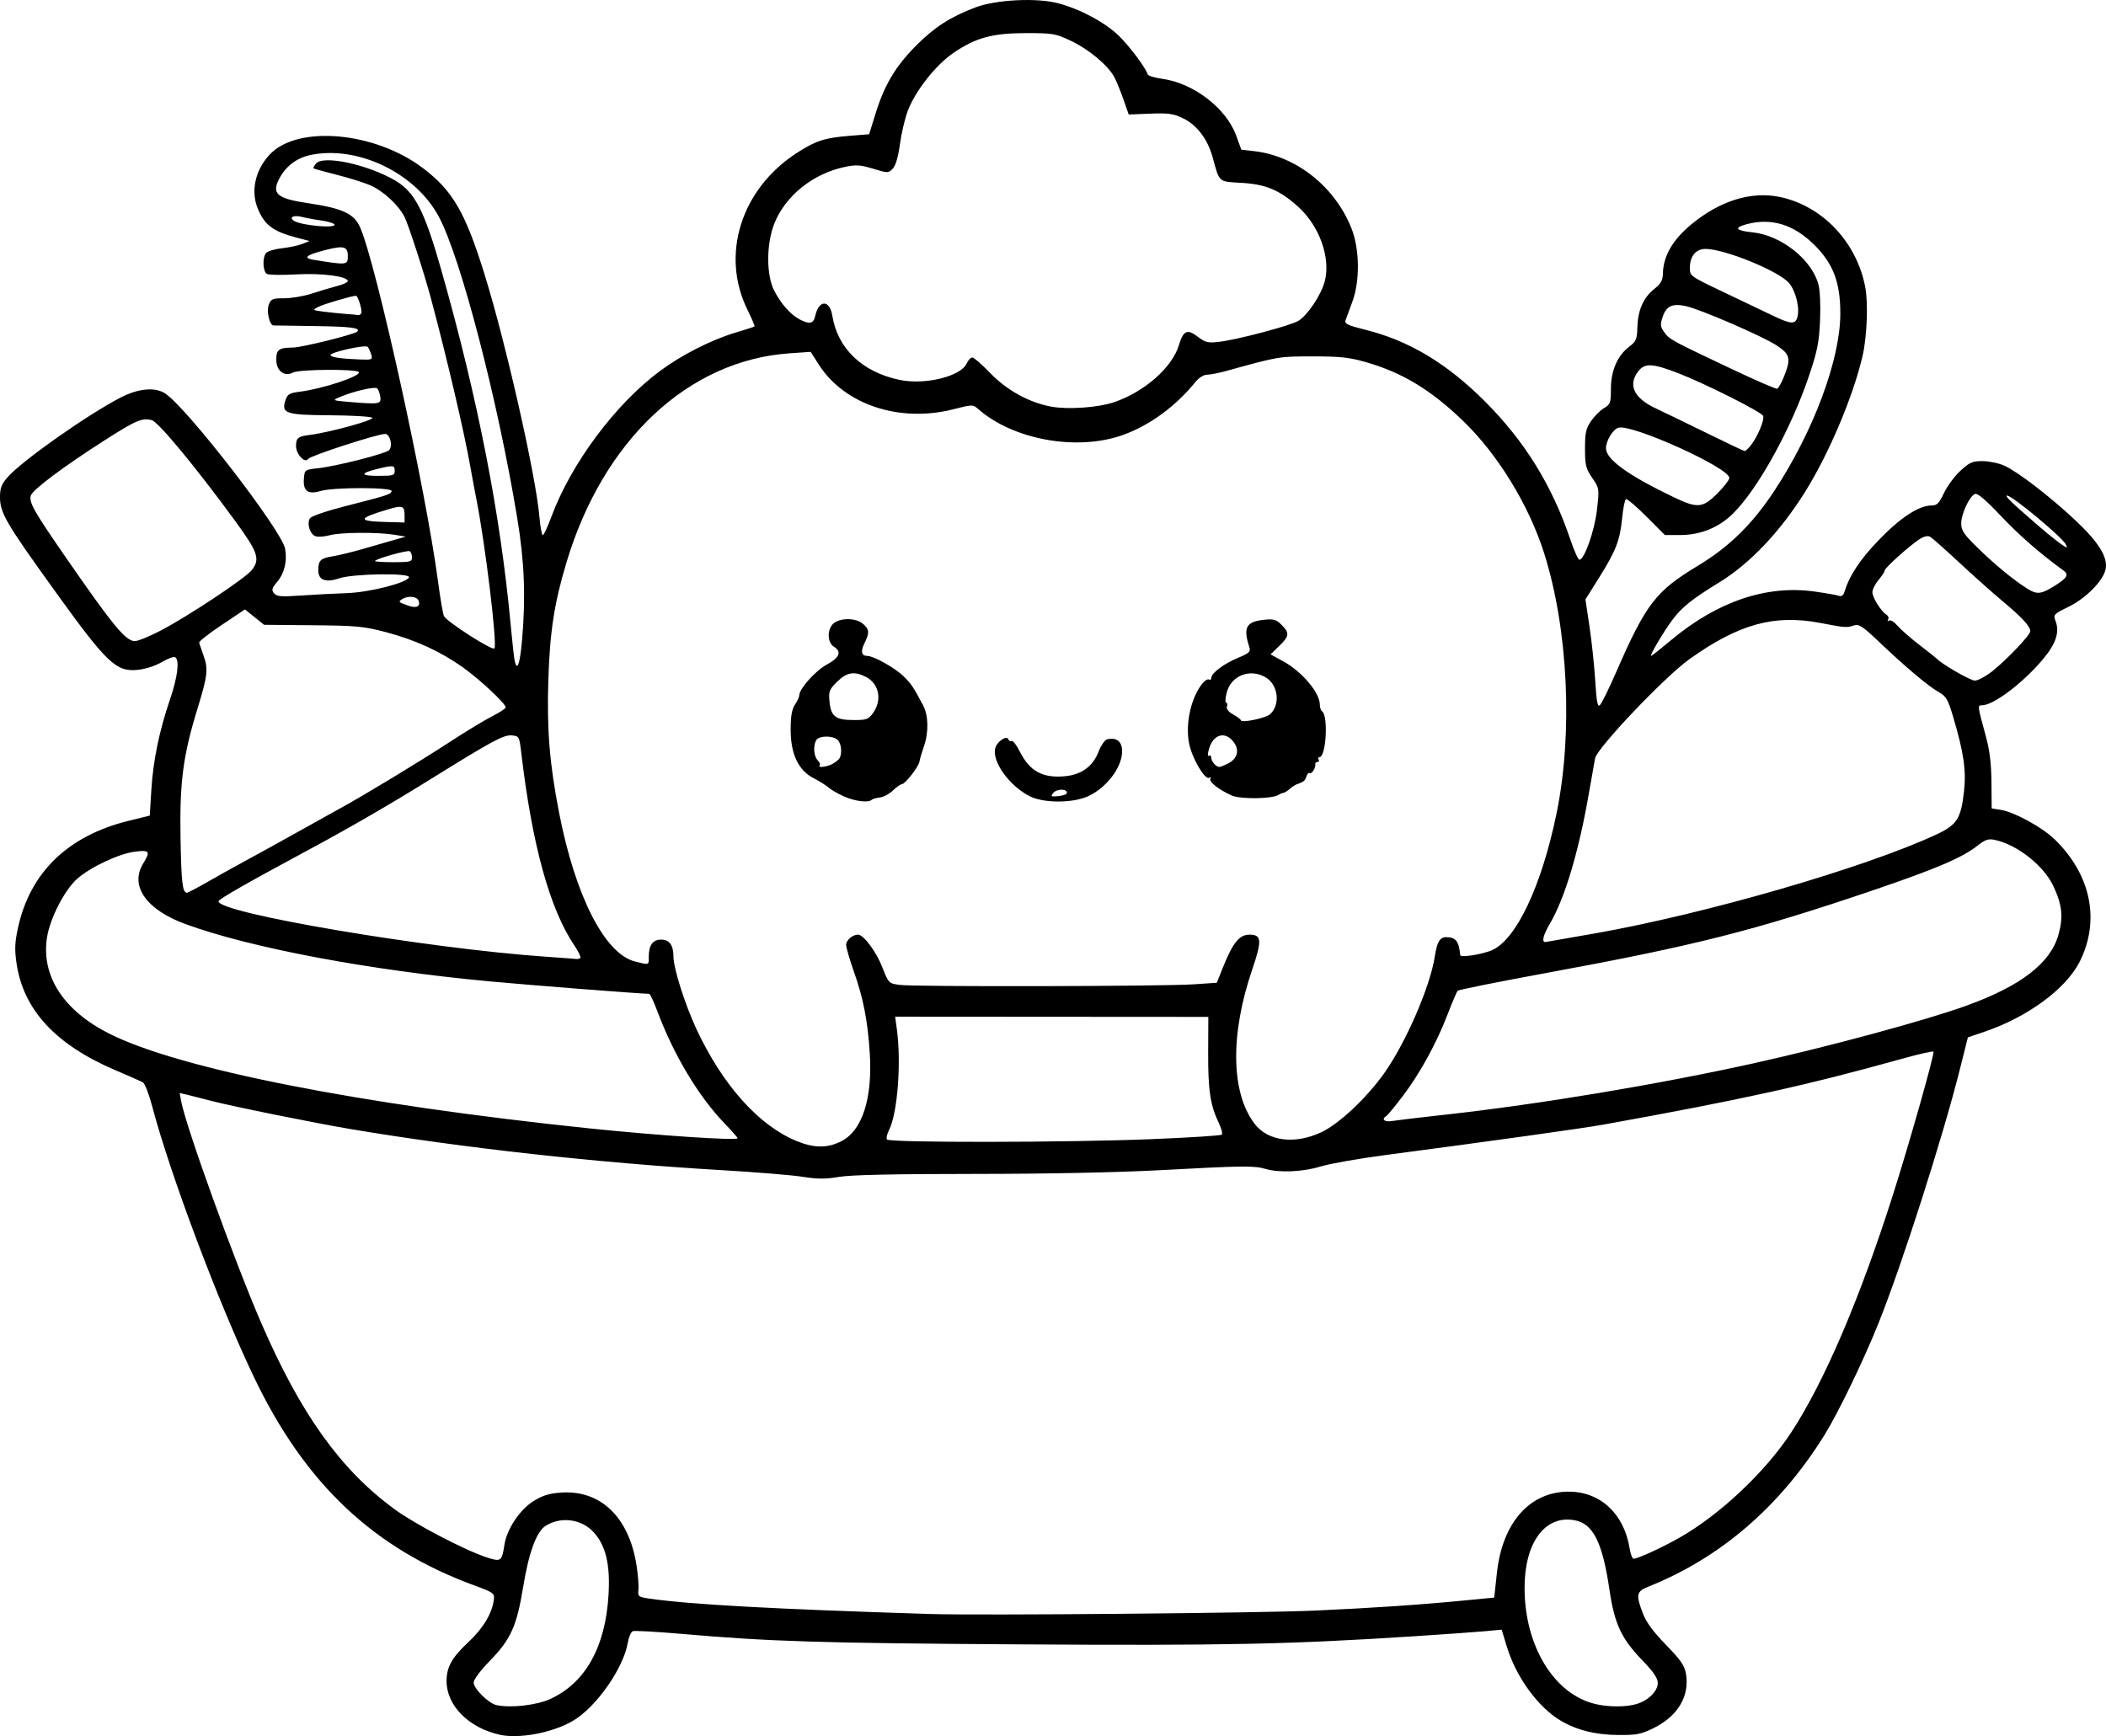 <?xml version="1.0" encoding="UTF-8" standalone="no"?>
<!-- Created with Inkscape (http://www.inkscape.org/) -->

<svg
   width="225.872mm"
   height="186.214mm"
   viewBox="0 0 225.872 186.214"
   version="1.1"
   id="svg5"
   xml:space="preserve"
   xmlns="http://www.w3.org/2000/svg"
   xmlns:svg="http://www.w3.org/2000/svg"><defs
     id="defs2" /><g
     id="layer1"
     transform="translate(100.139,-44.573)"><path
       style="fill:#000000;stroke-width:0.265"
       d="m -46.561,230.638 c -3.305,-0.734 -5.668,-3.11 -5.683,-5.717 -0.009,-1.522 0.567,-2.556 2.352,-4.222 1.594,-1.488 2.56,-3.115 2.725,-4.587 0.071,-0.634 -0.083,-0.744 -2.04,-1.459 -10.845,-3.963 -18.208,-10.908 -23.679,-22.333 -3.795,-7.926 -9.023,-21.837 -10.932,-29.089 -0.343,-1.301 -0.792,-2.456 -0.998,-2.566 -0.206,-0.11 -1.541,-0.698 -2.966,-1.306 -6.406,-2.733 -9.868,-6.489 -10.588,-11.489 -0.217,-1.508 -0.182,-2.231 0.188,-3.892 1.308,-5.866 5.38,-9.776 11.829,-11.359 l 2.277,-0.559 0.168,-2.743 c 0.194,-3.164 0.855,-6.373 2.009,-9.741 0.813,-2.372 1.036,-4.211 0.549,-4.512 -0.143,-0.089 -0.793,0.15 -1.443,0.531 -0.692,0.405 -1.763,0.751 -2.583,0.832 -2.305,0.23 -3.293,-0.71 -8.834,-8.404 -5.306,-7.368 -5.929,-8.432 -5.929,-10.138 0,-0.96 0.162,-1.379 0.826,-2.136 1.528,-1.741 8.456,-6.629 12.046,-8.501 1.958,-1.021 3.767,-1.191 4.862,-0.457 2.384,1.596 12.474,14.665 12.844,16.634 0.247,1.316 -0.067,2.632 -0.851,3.563 -0.573,0.681 -0.625,0.872 -0.333,1.223 0.29,0.35 0.751,0.388 2.872,0.241 1.39,-0.096 3.598,-0.211 4.908,-0.256 2.469,-0.084 6.493,-1.108 6.692,-1.703 0.16,-0.48 -6.004,-0.39 -7.475,0.11 -1.481,0.503 -2.262,0.198 -2.256,-0.879 0.006,-1.038 0.255,-1.278 1.532,-1.477 0.627,-0.098 2.115,-0.461 3.307,-0.806 1.192,-0.345 2.703,-0.781 3.358,-0.968 l 1.191,-0.34 -1.191,-0.197 c -1.79,-0.296 -5.82,-0.27 -6.954,0.045 -0.551,0.153 -1.235,0.204 -1.521,0.113 -0.604,-0.192 -0.976,-1.356 -0.616,-1.927 0.139,-0.22 1.755,-0.778 3.677,-1.27 4.755,-1.217 4.969,-1.286 5.088,-1.643 0.141,-0.424 -6.23,-0.434 -7.639,-0.012 -1.34,0.402 -1.884,-0.009 -1.772,-1.34 0.079,-0.942 0.09,-0.95 1.535,-1.107 1.927,-0.21 7.193,-1.545 7.588,-1.924 0.438,-0.42 0.127,-1.754 -0.409,-1.754 -0.827,2.64e-4 -8.053,2.348 -8.261,2.684 -0.329,0.532 -1.299,-0.504 -1.299,-1.386 0,-0.856 0.217,-1.034 1.444,-1.186 2.153,-0.267 7.088,-1.627 6.73,-1.854 -0.203,-0.129 -2.25,-0.245 -4.548,-0.259 -4.723,-0.027 -5.23,-0.199 -4.76,-1.61 0.218,-0.655 0.421,-0.775 1.552,-0.919 2.482,-0.316 6.577,-1.68 6.316,-2.103 -0.215,-0.348 -6.388,-0.307 -7.049,0.047 -0.925,0.495 -1.802,-0.17 -1.802,-1.366 0,-1.101 0.278,-1.303 1.808,-1.313 0.923,-0.006 6.574,-1.408 6.871,-1.705 0.405,-0.405 -0.648,-0.543 -4.533,-0.598 -2.353,-0.033 -4.353,-0.063 -4.444,-0.066 -0.424,-0.016 -0.774,-1.52 -0.514,-2.206 0.246,-0.648 0.394,-0.71 1.68,-0.71 0.776,0 2.118,-0.232 2.983,-0.516 0.865,-0.284 2.079,-0.645 2.697,-0.804 0.618,-0.158 1.124,-0.391 1.124,-0.516 0,-0.519 -2.778,-0.883 -5.538,-0.725 -1.539,0.088 -2.954,0.064 -3.144,-0.054 -0.437,-0.27 -0.494,-1.743 -0.087,-2.233 0.169,-0.203 0.931,-0.435 1.694,-0.516 0.763,-0.081 1.744,-0.288 2.181,-0.461 l 0.794,-0.315 -1.394,-0.365 c -2.505,-0.656 -3.421,-1.337 -4.152,-3.087 -0.79,-1.89 -0.291,-4.167 1.279,-5.835 2.982,-3.17 11.23,-2.447 16.389,1.438 3.221,2.426 4.569,4.743 6.643,11.424 2.3,7.407 5.516,21.629 5.889,26.039 0.09,1.06 0.251,1.927 0.358,1.927 0.107,0 0.514,-0.863 0.903,-1.918 2.118,-5.738 6.859,-12.113 11.666,-15.685 2.308,-1.716 5.483,-3.33 8.073,-4.106 1.084,-0.325 2.013,-0.625 2.063,-0.667 0.051,-0.042 -0.29,-0.852 -0.757,-1.8 -2.906,-5.902 -0.682,-12.95 5.309,-16.822 2.021,-1.306 2.963,-1.611 5.65,-1.828 l 2.092,-0.169 0.706,-2.267 c 0.953,-3.061 2.134,-5.031 4.359,-7.268 1.946,-1.957 3.685,-3.072 6.363,-4.08 2.178,-0.819 6.489,-1.04 8.789,-0.449 2.378,0.611 5.113,2.076 6.599,3.535 1.152,1.132 2.817,3.363 3.066,4.108 0.051,0.152 0.753,0.367 1.56,0.476 3.34,0.453 6.852,3.144 7.918,6.066 l 0.558,1.53 1.427,0.168 c 4.459,0.524 8.572,3.78 10.36,8.201 0.913,2.257 0.962,5.699 0.113,7.971 -0.326,0.873 -0.656,1.774 -0.732,2.003 -0.11,0.33 0.317,0.528 2.087,0.965 4.709,1.163 8.794,3.608 12.906,7.729 4.245,4.253 7.165,8.98 9.124,14.77 0.406,1.201 0.845,2.183 0.974,2.183 0.535,0 1.625,-3.087 1.882,-5.331 0.265,-2.311 0.265,-2.314 -0.507,-3.452 -0.685,-1.011 -0.772,-1.365 -0.772,-3.143 0,-1.694 0.101,-2.15 0.649,-2.951 0.357,-0.521 0.982,-1.144 1.389,-1.385 0.682,-0.403 0.74,-0.564 0.74,-2.058 0,-1.949 0.695,-3.565 1.943,-4.517 0.767,-0.585 0.862,-0.804 0.894,-2.072 0.048,-1.841 0.638,-3.196 1.791,-4.117 0.73,-0.583 0.932,-0.937 0.948,-1.666 0.041,-1.888 1.046,-3.625 3.062,-5.292 3.049,-2.521 6.398,-3.562 9.447,-2.936 4.58,0.94 8.286,4.847 9.196,9.692 0.328,1.744 0.183,5.352 -0.297,7.399 -1.024,4.369 -3.6,10.454 -6.16,14.552 -2.65,4.244 -5.896,7.673 -9.157,9.675 -2.96,1.818 -4.046,2.681 -5.051,4.019 -0.943,1.255 -2.505,3.9 -2.304,3.9 0.061,0 1.05,-0.783 2.198,-1.74 4.925,-4.106 10.194,-5.886 15.304,-5.171 1.251,0.175 2.45,0.385 2.663,0.467 0.234,0.09 0.448,-0.046 0.539,-0.342 0.574,-1.86 1.673,-3.528 3.721,-5.653 2.32,-2.407 4.301,-3.701 5.663,-3.701 0.578,0 0.803,-0.228 1.323,-1.337 0.344,-0.735 1.136,-1.807 1.759,-2.381 0.993,-0.915 1.289,-1.044 2.396,-1.038 0.694,0.003 1.739,0.223 2.321,0.489 1.468,0.67 4.855,3.273 7.585,5.831 2.543,2.382 3.549,4.013 3.268,5.295 -0.272,1.24 -2.098,3.087 -3.956,4.002 -1.626,0.8 -1.667,0.846 -1.402,1.547 0.45,1.193 0.026,2.452 -1.39,4.127 -2.151,2.544 -5.278,4.899 -6.506,4.899 -0.492,0 -0.491,0.011 0.411,3.307 0.414,1.513 0.587,2.921 0.605,4.935 l 0.025,2.818 0.992,0.159 c 1.441,0.23 4.423,1.863 5.75,3.148 3.913,3.788 4.923,8.724 2.69,13.147 -1.472,2.917 -5.612,5.954 -10.248,7.517 l -1.736,0.586 -0.86,3.425 c -1.846,7.348 -6.193,20.917 -8.726,27.237 -1.591,3.968 -4.33,9.638 -5.793,11.991 -4.776,7.68 -11.151,13.172 -18.875,16.262 -1.306,0.523 -1.375,0.848 -0.608,2.867 0.361,0.95 1.109,1.968 2.479,3.377 1.591,1.635 1.997,2.224 2.147,3.111 0.407,2.408 -0.879,4.549 -3.508,5.84 -1.3,0.638 -1.808,0.736 -3.752,0.722 -2.452,-0.017 -4.447,-0.516 -6.189,-1.548 -2.418,-1.432 -4.771,-4.669 -5.764,-7.93 l -0.554,-1.821 -1.766,0.164 c -0.971,0.09 -4.437,0.337 -7.703,0.549 -13.303,0.862 -20.325,1.006 -42.319,0.864 -21.505,-0.139 -26.622,-0.298 -36.201,-1.128 -2.667,-0.231 -5.007,-0.36 -5.199,-0.286 -0.192,0.074 -0.433,0.626 -0.535,1.228 -0.465,2.755 -3.395,6.929 -5.89,8.391 -2.183,1.279 -5.759,1.955 -7.869,1.487 z m 5.476,-3.843 c 3.757,-1.74 5.892,-5.588 6.215,-11.201 0.182,-3.171 -0.284,-5.173 -1.536,-6.6 -1.303,-1.484 -3.553,-1.807 -5.219,-0.75 -0.982,0.623 -1.799,2.85 -2.407,6.566 -0.688,4.206 -1.324,5.608 -3.6,7.941 -0.986,1.011 -1.707,1.98 -1.707,2.297 0,0.653 1.604,2.24 2.447,2.42 1.561,0.334 4.324,0.014 5.807,-0.673 z m 116.395,0.579 c 1.296,-0.36 2.351,-1.382 2.351,-2.277 0,-0.526 -0.463,-1.199 -1.725,-2.506 -2.171,-2.249 -2.923,-3.868 -3.443,-7.409 -0.76,-5.172 -1.749,-7.167 -3.741,-7.541 -3.173,-0.595 -5.378,2.378 -5.378,7.25 0,6.231 3.164,11.418 7.603,12.464 1.384,0.326 3.2,0.334 4.334,0.019 z m -34.426,-10.044 c 6.35,-0.288 11.208,-0.618 16.166,-1.098 l 3.069,-0.297 0.287,-2.64 c 0.587,-5.403 3.521,-8.723 7.708,-8.723 3.38,0 5.934,2.381 6.526,6.083 0.098,0.612 0.29,1.113 0.426,1.113 0.441,0 2.943,-1.143 4.844,-2.213 4.346,-2.446 9.245,-7.048 12.048,-11.316 3.563,-5.426 7.44,-14.501 11.006,-25.761 1.802,-5.69 4.416,-14.952 4.263,-15.105 -0.075,-0.075 -1.609,0.274 -3.408,0.776 -10.157,2.834 -17.256,4.4 -31.979,7.05 -2.246,0.404 -11.814,1.741 -23.625,3.3 -2.734,0.361 -5.753,0.898 -6.709,1.193 -1.89,0.584 -4.455,0.697 -5.916,0.261 -1.207,-0.36 -2.402,-0.346 -11.243,0.133 -4.583,0.248 -12.225,0.402 -20.037,0.404 -8.55,0.002 -13.222,0.105 -14.466,0.318 -1.436,0.246 -2.29,0.244 -3.908,-0.011 -1.139,-0.18 -5.047,-0.5 -8.685,-0.712 -13.137,-0.766 -27.693,-2.375 -39.687,-4.388 -3.924,-0.658 -12.9,-2.475 -15.064,-3.048 -0.883,-0.234 -2.003,-0.519 -2.49,-0.634 l -0.885,-0.209 0.165,0.879 c 0.521,2.775 5.72,17.173 8.599,23.815 4.212,9.716 8.469,15.672 14.23,19.915 2.205,1.624 7.599,4.446 9.974,5.217 1.492,0.485 1.602,0.406 1.862,-1.328 0.257,-1.711 1.654,-3.813 3.15,-4.735 0.985,-0.608 1.682,-0.818 2.988,-0.901 4.199,-0.267 7.214,2.643 8.029,7.75 0.162,1.013 0.258,2.202 0.214,2.642 -0.077,0.773 -0.036,0.806 1.243,0.991 4.342,0.627 13.432,1.125 30.03,1.643 5.369,0.168 35.388,-0.098 41.275,-0.365 z M -9.906,166.986 c 2.239,-1.129 3.358,-4.583 3.053,-9.423 -0.22,-3.494 -0.695,-5.929 -1.719,-8.812 -0.448,-1.262 -0.815,-2.537 -0.815,-2.835 0,-0.501 0.688,-1.089 1.274,-1.089 0.587,0 1.94,1.806 2.585,3.452 0.695,1.772 0.7,1.777 1.895,1.94 1.546,0.212 28.262,0.158 31.516,-0.064 l 2.478,-0.169 0.697,-1.73 c 1.04,-2.583 1.734,-3.429 2.813,-3.429 1.313,0 1.36,0.612 0.287,3.756 -2.374,6.961 -2.277,13.206 0.257,16.528 1.438,1.885 4.332,2.248 7.183,0.899 1.903,-0.9 4.869,-3.697 6.756,-6.371 2.301,-3.259 4.898,-9.257 5.383,-12.431 0.245,-1.606 0.546,-2.117 1.243,-2.113 1.016,0.007 1.357,0.448 1.492,1.93 0.026,0.281 2.291,-0.063 3.361,-0.511 2.617,-1.093 5.348,-6.842 6.962,-14.653 1.787,-8.647 1.257,-19.809 -1.329,-27.964 -1.632,-5.147 -4.954,-10.573 -8.669,-14.158 -3.478,-3.357 -6.55,-5.213 -10.493,-6.338 -1.74,-0.497 -2.752,-0.603 -5.689,-0.599 -3.643,0.006 -3.524,-0.015 -9.252,1.565 -0.796,0.219 -1.719,0.399 -2.052,0.399 -0.342,0 -0.862,0.317 -1.194,0.728 -2.159,2.67 -4.982,4.734 -7.873,5.754 -4.917,1.735 -11.755,0.489 -15.499,-2.825 -0.531,-0.47 -0.61,-0.469 -2.622,0.046 -5.763,1.474 -11.678,-0.48 -14.428,-4.765 l -0.892,-1.391 -2.264,0.158 c -10.857,0.756 -19.979,9.3 -23.916,22.404 -1.325,4.41 -1.795,7.468 -1.956,12.737 -0.161,5.245 0.137,8.891 1.153,14.119 1.742,8.964 4.901,15.157 8.149,15.975 1.547,0.39 1.473,0.415 1.473,-0.514 0,-1.234 0.433,-1.835 1.323,-1.835 0.883,0 1.323,0.6 1.323,1.805 0,1.265 1.234,5.158 2.482,7.828 2.787,5.964 6.67,10.304 10.702,11.963 1.899,0.781 3.317,0.791 4.817,0.034 z m 0.259,-36.996 c -0.652,-0.296 -1.394,-0.726 -1.649,-0.957 -0.255,-0.23 -0.958,-0.67 -1.563,-0.978 -1.644,-0.835 -2.481,-2.59 -2.481,-5.2 0,-1.455 0.125,-2.187 0.463,-2.703 0.255,-0.389 0.463,-0.84 0.463,-1.003 0,-0.692 1.729,-2.625 2.934,-3.281 1.396,-0.76 1.646,-1.388 0.77,-1.935 -0.758,-0.473 -0.723,-2.012 0.059,-2.56 0.794,-0.556 2.322,-0.505 3.05,0.102 0.704,0.587 0.737,0.972 0.181,2.088 -0.441,0.883 -0.332,1.367 0.307,1.367 0.672,0 2.961,1.285 3.869,2.172 0.838,0.818 1.029,1.102 2.101,3.11 0.59,1.106 0.624,2.907 0.084,4.457 -0.218,0.627 -0.428,1.344 -0.466,1.594 -0.085,0.554 -1.545,2.426 -1.893,2.426 -0.138,0 -0.567,0.304 -0.955,0.676 -0.388,0.372 -1.02,0.709 -1.404,0.75 -0.384,0.041 -0.778,0.154 -0.875,0.25 -0.342,0.342 -1.823,0.157 -2.993,-0.374 z m -1.244,-3.459 c 0.318,-0.167 0.665,-0.435 0.772,-0.595 0.338,-0.506 0.218,-1.668 -0.208,-2.023 -0.549,-0.456 -1.958,-0.435 -2.254,0.034 -0.364,0.575 -0.289,1.748 0.139,2.177 0.211,0.211 0.311,0.458 0.22,0.548 -0.284,0.284 0.727,0.177 1.331,-0.14 z m 4.396,-5.491 c 0.989,-1.389 0.642,-3.129 -0.77,-3.859 -1.242,-0.642 -2.074,-0.501 -3.101,0.526 -0.85,0.85 -0.916,1.028 -0.803,2.16 0.157,1.569 0.656,1.941 2.608,1.941 1.375,0 1.571,-0.073 2.066,-0.768 z m 16.825,8.954 c -2.192,-1.094 -4.091,-3.72 -3.73,-5.159 0.183,-0.727 1.254,-1.442 1.419,-0.946 0.056,0.167 0.206,0.239 0.334,0.16 0.128,-0.079 0.522,0.426 0.875,1.123 1.074,2.118 2.412,2.865 4.783,2.668 1.829,-0.152 3.069,-1.051 3.69,-2.677 0.248,-0.65 0.655,-1.231 0.903,-1.29 0.815,-0.194 1.375,0.08 1.545,0.757 0.426,1.698 -1.348,4.334 -3.606,5.358 -1.631,0.74 -4.734,0.743 -6.211,0.006 z m 3.963,-0.38 c 0,-0.451 -1.085,-0.446 -1.462,0.008 -0.319,0.385 -0.261,0.421 0.552,0.344 0.5,-0.048 0.909,-0.206 0.909,-0.351 z m 17.643,0.277 c -1.375,-0.625 -2.453,-1.481 -2.259,-1.794 0.104,-0.169 0.052,-0.209 -0.126,-0.098 -0.449,0.277 -1.824,-2.054 -2.15,-3.644 -0.446,-2.179 0.228,-5.111 1.512,-6.575 0.22,-0.251 0.503,-0.393 0.63,-0.315 0.126,0.078 0.229,-2.6e-4 0.229,-0.174 0,-0.51 1.348,-1.525 2.861,-2.153 1.197,-0.497 1.379,-0.664 1.229,-1.124 -0.696,-2.132 -0.36,-2.761 1.585,-2.964 1.016,-0.106 1.293,-0.025 1.861,0.543 0.88,0.88 0.843,1.21 -0.256,2.275 l -0.923,0.895 1.363,0.745 c 1.992,1.089 3.92,3.366 3.922,4.632 5.3e-4,0.319 0.107,0.645 0.236,0.725 0.689,0.426 0.444,4.913 -0.269,4.913 -0.144,0 -0.188,0.119 -0.098,0.265 0.09,0.146 0.037,0.265 -0.117,0.265 -0.154,0 -0.261,0.089 -0.238,0.198 0.079,0.372 -0.361,1.122 -0.58,0.987 -0.12,-0.074 -0.29,0.094 -0.379,0.374 -0.148,0.466 -0.281,0.571 -1.067,0.848 -0.146,0.051 -0.477,0.275 -0.736,0.497 -0.259,0.222 -0.557,0.406 -0.661,0.408 -0.104,0.002 -0.343,0.101 -0.529,0.22 -0.686,0.435 -4.117,0.472 -5.036,0.054 z m -0.333,-3.442 c 0.979,-0.506 1.213,-1.407 0.586,-2.26 -0.907,-1.234 -2.207,-0.876 -2.666,0.733 -0.153,0.537 -0.153,0.807 10e-4,0.712 0.136,-0.084 0.248,0.009 0.248,0.207 0,0.401 0.513,0.995 0.86,0.995 0.124,0 0.561,-0.174 0.972,-0.386 z m 4.48,-5.267 c 1.126,-1.019 0.87,-3.158 -0.473,-3.951 -1.683,-0.994 -3.718,-0.197 -4.184,1.639 -0.152,0.597 -0.173,1.086 -0.048,1.086 0.125,0 0.16,0.177 0.077,0.394 -0.098,0.255 0.138,0.558 0.668,0.86 0.451,0.256 0.82,0.534 0.821,0.617 0.004,0.331 2.664,-0.216 3.138,-0.645 z m -12.661,45.578 c 4.002,-0.163 7.366,-0.379 7.476,-0.479 0.11,-0.1 -0.036,-0.67 -0.323,-1.265 -0.904,-1.871 -1.154,-3.521 -1.136,-7.51 l 0.017,-3.859 -16.795,-0.011 -16.795,-0.011 0.18,1.312 c 0.498,3.624 0.076,9.078 -0.842,10.867 -0.208,0.404 -0.306,0.851 -0.219,0.992 0.221,0.358 19.382,0.334 28.438,-0.036 z m -44.45,-0.098 c 0,-0.069 -0.658,-0.813 -1.463,-1.654 -2.749,-2.871 -5.388,-7.283 -7.124,-11.912 -0.396,-1.055 -0.798,-1.92 -0.895,-1.922 -1.205,-0.026 -12.64,-0.918 -17.109,-1.335 -13.003,-1.212 -25.584,-3.58 -32.598,-6.135 -4.229,-1.54 -6.033,-4.099 -4.575,-6.49 0.809,-1.326 0.71,-1.478 -0.842,-1.294 -1.736,0.206 -4.852,1.675 -6.272,2.958 -1.323,1.196 -2.865,4.201 -3.187,6.214 -0.662,4.136 1.746,7.874 6.674,10.356 7.497,3.777 26.759,7.581 51.383,10.149 7.485,0.78 16.007,1.347 16.007,1.064 z m 75.935,-2.529 c 10.122,-1.122 22.956,-3.265 33.205,-5.545 7.998,-1.779 18.311,-4.575 22.622,-6.132 5.86,-2.117 9.041,-4.563 9.895,-7.609 0.542,-1.93 0.41,-3.194 -0.545,-5.232 -1.039,-2.216 -3.909,-4.467 -6.324,-4.961 -0.65,-0.133 -1.009,-0.008 -1.812,0.63 -1.596,1.268 -4.432,2.483 -11.046,4.731 -12.906,4.387 -19.258,5.997 -35.268,8.937 -5.086,0.934 -9.333,1.787 -9.436,1.896 -0.103,0.109 -0.574,1.21 -1.047,2.446 -1.188,3.112 -2.968,6.373 -4.791,8.782 -0.847,1.119 -1.659,2.108 -1.805,2.198 -0.577,0.356 -0.223,0.679 0.595,0.543 0.473,-0.078 3.063,-0.387 5.755,-0.685 z m -92.804,-16.812 c 0.084,-0.084 -0.196,-0.672 -0.624,-1.305 -2.659,-3.94 -4.551,-10.805 -5.721,-20.767 -0.196,-1.666 -0.227,-1.722 -0.996,-1.794 -0.875,-0.082 -2.105,0.581 -8.731,4.703 -4.215,2.623 -8.571,5.148 -12.86,7.455 -6.809,3.663 -9.854,5.4 -9.873,5.633 -0.102,1.255 22.307,5.055 35.037,5.941 1.673,0.116 3.172,0.229 3.329,0.25 0.158,0.021 0.356,-0.031 0.44,-0.115 z m 108.841,-2.631 c 11.861,-2.1 28.79,-6.998 36.499,-10.56 2.309,-1.067 2.729,-1.708 3.062,-4.684 0.25,-2.237 -0.037,-4.192 -1.179,-8.026 -0.548,-1.84 -0.743,-2.172 -1.528,-2.609 -1.097,-0.61 -3.64,-2.749 -6.399,-5.384 -1.7,-1.624 -2.162,-1.934 -2.646,-1.78 -0.858,0.274 -0.887,0.272 -3.705,-0.262 -4.915,-0.931 -8.732,0.132 -14.006,3.901 -2.634,1.882 -9.873,9.492 -10.106,10.624 -0.06,0.291 -0.366,2.017 -0.68,3.836 -1.057,6.119 -2.563,11.162 -4.134,13.844 -0.75,1.281 -0.942,2.031 -0.52,2.031 0.044,0 2.448,-0.419 5.342,-0.932 z m -148.725,-5.576 c 1.164,-0.667 3.129,-1.759 4.366,-2.427 1.237,-0.668 3.618,-1.983 5.292,-2.922 1.673,-0.939 3.698,-2.066 4.498,-2.503 2.56,-1.399 8.501,-5 11.703,-7.091 1.707,-1.115 3.761,-2.361 4.564,-2.767 0.803,-0.406 1.46,-0.836 1.46,-0.954 0,-0.399 -2.774,-2.994 -4.569,-4.274 -2.416,-1.724 -5.107,-2.958 -8.266,-3.792 -2.382,-0.629 -3.159,-0.702 -7.863,-0.746 l -5.22,-0.048 -1.026,-0.825 -1.026,-0.825 -2.485,1.663 c -1.367,0.915 -2.458,1.77 -2.426,1.901 0.033,0.13 0.251,0.773 0.485,1.428 0.502,1.403 0.416,2.138 -0.662,5.642 -1.544,5.015 -1.926,7.908 -1.823,13.805 0.085,4.886 0.211,5.956 0.7,5.951 0.101,-0.001 1.135,-0.548 2.299,-1.214 z m 150.957,-22.398 c 3.213,-7.368 4.26,-8.733 8.787,-11.459 3.341,-2.012 5.834,-4.451 8.171,-7.994 4.219,-6.397 7.099,-14.114 7.104,-19.038 0.004,-3.349 -0.745,-5.345 -2.762,-7.359 -2.236,-2.234 -4.672,-2.969 -7.362,-2.222 -1.321,0.367 -1.067,0.668 0.718,0.852 3.05,0.315 6.331,2.904 7.052,5.564 0.177,0.655 0.251,2.244 0.18,3.886 -0.102,2.356 -0.283,3.263 -1.195,5.972 -1.897,5.634 -5.449,12.072 -8.121,14.722 -1.544,1.531 -3.5,2.325 -5.731,2.325 h -1.594 l -1.984,-1.99 c -1.091,-1.095 -2.08,-1.931 -2.198,-1.858 -0.118,0.073 -0.299,0.989 -0.402,2.036 -0.236,2.395 -0.657,3.48 -2.478,6.389 l -1.458,2.328 0.442,2.964 c 0.243,1.63 0.518,4.243 0.612,5.807 0.13,2.168 0.246,2.781 0.488,2.58 0.175,-0.145 0.954,-1.722 1.731,-3.505 z m 40.379,-0.16 c 1.587,-1.263 4.059,-3.87 4.059,-4.281 0,-0.512 -0.894,-1.482 -2.941,-3.191 -1.075,-0.898 -3.184,-2.777 -4.687,-4.177 -1.503,-1.4 -2.907,-2.643 -3.12,-2.763 -0.243,-0.136 -0.666,-0.038 -1.136,0.265 -1.066,0.687 -3.728,3.08 -3.728,3.352 0,0.126 -0.298,0.582 -0.661,1.015 -0.364,0.432 -0.661,1.026 -0.661,1.32 0,0.57 0.934,2.062 1.514,2.418 0.192,0.118 0.269,0.345 0.171,0.504 -0.102,0.165 -0.058,0.214 0.103,0.115 0.155,-0.096 0.56,0.154 0.901,0.556 0.341,0.401 1.393,1.324 2.339,2.051 0.946,0.727 1.779,1.387 1.852,1.466 0.549,0.598 3.62,2.37 4.107,2.37 0.334,0 1.184,-0.459 1.888,-1.019 z m -157.706,-3.28 c 0.409,-4.692 0.261,-8.442 -0.518,-13.163 -2.09,-12.661 -6.046,-27.871 -8.397,-32.282 -2.505,-4.7 -8.698,-7.685 -13.762,-6.634 -1.496,0.311 -2.68,1.215 -3.382,2.584 -0.81,1.58 -0.19,2.098 3.096,2.583 3.701,0.546 4.953,1.124 5.594,2.584 1.747,3.978 7.048,28.081 8.367,38.044 0.241,1.819 0.525,3.47 0.633,3.669 0.336,0.624 5.151,3.713 5.404,3.467 0.342,-0.332 -0.991,-11.358 -1.952,-16.132 -0.132,-0.655 -0.431,-2.262 -0.665,-3.572 -0.657,-3.675 -2.459,-11.366 -4.155,-17.727 -0.73,-2.74 -2.444,-8.033 -2.87,-8.864 -0.666,-1.299 -2.29,-2.793 -3.694,-3.396 -0.655,-0.282 -2.262,-0.784 -3.572,-1.117 -1.31,-0.333 -2.428,-0.641 -2.485,-0.685 -0.057,-0.044 0.059,-0.277 0.259,-0.517 0.776,-0.935 5.547,0.09 8.513,1.828 2.1,1.231 3.132,3.25 4.962,9.708 3.895,13.745 6.298,26.033 7.397,37.835 0.169,1.819 0.362,3.575 0.427,3.903 0.26,1.297 0.574,0.464 0.799,-2.117 z m -38.686,-1.102 c 2.893,-1.513 9.017,-5.583 9.691,-6.439 0.933,-1.186 0.694,-1.903 -1.75,-5.25 -4.213,-5.772 -8.261,-10.668 -8.968,-10.845 -1.053,-0.264 -1.695,0.012 -5.113,2.199 -4.358,2.789 -7.654,5.258 -7.851,5.881 -0.227,0.715 0.292,1.641 3.645,6.495 5.154,7.461 6.525,9.128 7.509,9.128 0.332,0 1.608,-0.526 2.836,-1.168 z m 27.589,-3.18 c -0.175,-0.457 -1.146,-0.546 -1.756,-0.16 -0.453,0.286 -0.407,0.335 0.654,0.706 0.885,0.309 1.343,0.083 1.102,-0.545 z m 175.552,-1.633 c 1.28,-0.808 1.47,-1.164 0.856,-1.605 -2.399,-1.723 -4.767,-3.789 -6.734,-5.876 -1.571,-1.667 -2.47,-2.431 -2.739,-2.328 -0.587,0.225 -1.482,2.137 -1.482,3.167 0,0.752 0.279,1.165 1.786,2.637 1.89,1.847 3.968,3.546 5.411,4.423 0.964,0.586 1.412,0.522 2.901,-0.418 z M -55.954,104.362 c 0,-0.282 -0.107,-0.58 -0.238,-0.661 -0.244,-0.151 -3.73,0.833 -3.73,1.053 0,0.067 0.893,0.122 1.984,0.122 1.788,0 1.984,-0.051 1.984,-0.514 z m 177.35,-1.437 c -0.499,-0.856 -5.735,-5.195 -6.265,-5.192 -0.308,0.001 0.411,0.697 3.294,3.19 1.573,1.361 2.888,2.365 3.097,2.365 0.048,0 -0.009,-0.163 -0.125,-0.363 z M -56.748,99.852 c 0,-1.025 -0.212,-1.105 -1.741,-0.651 -3.306,0.98 -3.363,1.279 -0.259,1.363 l 2,0.054 z M 84.048,97.505 c 0.707,-0.707 1.285,-1.459 1.285,-1.673 0,-1.084 -10.495,-5.825 -11.903,-5.378 -0.592,0.188 -1.326,1.406 -1.326,2.201 0,1.187 2.376,2.905 7.235,5.234 2.579,1.236 3.133,1.191 4.709,-0.385 z M -57.806,95.086 c 0,-0.615 -0.135,-0.632 -1.801,-0.229 -1.938,0.469 -1.927,0.758 0.028,0.758 1.596,0 1.773,-0.053 1.773,-0.529 z M 87.639,92.344 c 0.73,-0.929 1.486,-2.733 1.323,-3.158 -0.158,-0.413 -6.162,-3.439 -9.05,-4.561 -2.791,-1.085 -3.63,-1.133 -4.327,-0.248 -1.157,1.471 -0.505,2.888 1.832,3.986 0.902,0.424 3.38,1.624 5.505,2.668 2.126,1.044 3.945,1.907 4.044,1.918 0.099,0.011 0.401,-0.261 0.671,-0.605 z m -68.294,-4.63 c 3.248,-1.097 6.237,-3.724 6.952,-6.111 0.474,-1.58 0.896,-1.774 2.012,-0.923 0.841,0.642 1.094,0.702 2.327,0.555 1.966,-0.234 7.591,-1.723 8.472,-2.243 0.978,-0.578 2.46,-2.796 2.837,-4.248 0.654,-2.52 -0.571,-5.944 -2.866,-8.007 -1.985,-1.784 -3.462,-2.403 -6.088,-2.551 -2.471,-0.139 -2.322,-0.007 -3.066,-2.718 -0.541,-1.971 -1.683,-3.484 -3.175,-4.206 -1.035,-0.501 -1.562,-0.575 -3.525,-0.498 l -2.308,0.091 -0.553,-1.587 c -0.304,-0.873 -0.744,-1.951 -0.977,-2.395 -0.665,-1.269 -2.72,-2.997 -4.65,-3.911 -1.665,-0.789 -1.943,-0.837 -4.81,-0.837 -3.62,0 -5.4,0.484 -7.805,2.12 -1.88,1.28 -4.072,4.052 -4.887,6.181 -0.312,0.816 -0.696,2.437 -0.853,3.602 -0.185,1.372 -0.454,2.298 -0.765,2.628 -0.471,0.499 -0.511,0.5 -2.106,0.017 -1.378,-0.417 -1.84,-0.447 -3.035,-0.196 -3.428,0.719 -6.39,3.1 -7.571,6.088 -0.867,2.192 -0.866,5.547 7.9e-4,7.209 0.74,1.418 1.752,2.554 2.733,3.066 1.067,0.557 1.474,0.459 1.663,-0.402 0.383,-1.742 1.551,-1.733 1.831,0.014 0.562,3.514 3.228,6.048 7.234,6.875 2.714,0.561 6.54,-0.379 7.169,-1.761 0.163,-0.357 0.436,-0.649 0.608,-0.649 0.172,0 1.038,0.754 1.924,1.675 1.787,1.857 4.205,3.182 6.58,3.604 1.817,0.323 4.992,0.095 6.698,-0.481 z M -59.35,87.148 c -0.049,-0.364 -0.194,-0.771 -0.323,-0.905 -0.238,-0.248 -2.586,0.297 -4.099,0.951 -0.747,0.323 -0.694,0.345 1.204,0.501 3.129,0.257 3.322,0.224 3.218,-0.546 z M 91.176,85.019 c 0.805,-1.985 0.691,-2.461 -0.82,-3.43 -1.554,-0.997 -8.114,-3.832 -9.665,-4.177 -1.453,-0.323 -2.121,-0.017 -2.505,1.147 -0.282,0.854 -0.259,1.059 0.188,1.672 0.554,0.761 0.744,0.864 7.357,3.989 2.474,1.169 4.604,2.092 4.733,2.051 0.129,-0.041 0.45,-0.605 0.713,-1.253 z M -60.331,82.584 c -0.099,-0.327 -0.267,-0.69 -0.374,-0.806 -0.241,-0.261 -3.98,0.563 -3.98,0.878 0,0.239 1.128,0.405 3.259,0.479 1.207,0.042 1.265,0.013 1.095,-0.551 z M 92.618,78.655 c 0.306,-0.966 -0.136,-2.838 -0.879,-3.721 -1.078,-1.281 -6.905,-3.661 -8.963,-3.661 -1.032,0 -1.676,0.785 -1.676,2.046 0,0.857 0.052,0.894 3.638,2.597 2.001,0.95 4.352,2.073 5.226,2.495 1.916,0.926 2.423,0.973 2.654,0.244 z M -61.397,78.183 c 0.154,-0.248 -0.336,-1.882 -0.564,-1.882 -0.436,0 -3.479,0.895 -4.037,1.188 -0.655,0.343 -0.646,0.351 0.522,0.507 0.653,0.087 1.723,0.197 2.378,0.244 0.655,0.047 1.273,0.106 1.373,0.132 0.101,0.025 0.248,-0.059 0.328,-0.188 z m -1.436,-6.124 c 0,-1.061 -0.421,-1.176 -2.425,-0.663 -2.051,0.525 -2.439,0.85 -1.248,1.044 3.574,0.582 3.672,0.571 3.672,-0.382 z m -1.446,-3.416 c -0.085,-0.137 -0.717,-0.326 -1.405,-0.42 -0.688,-0.094 -1.637,-0.27 -2.108,-0.39 -0.87,-0.223 -1.405,0.062 -0.809,0.431 0.822,0.508 4.607,0.84 4.322,0.38 z"
       id="path3977" /></g></svg>
